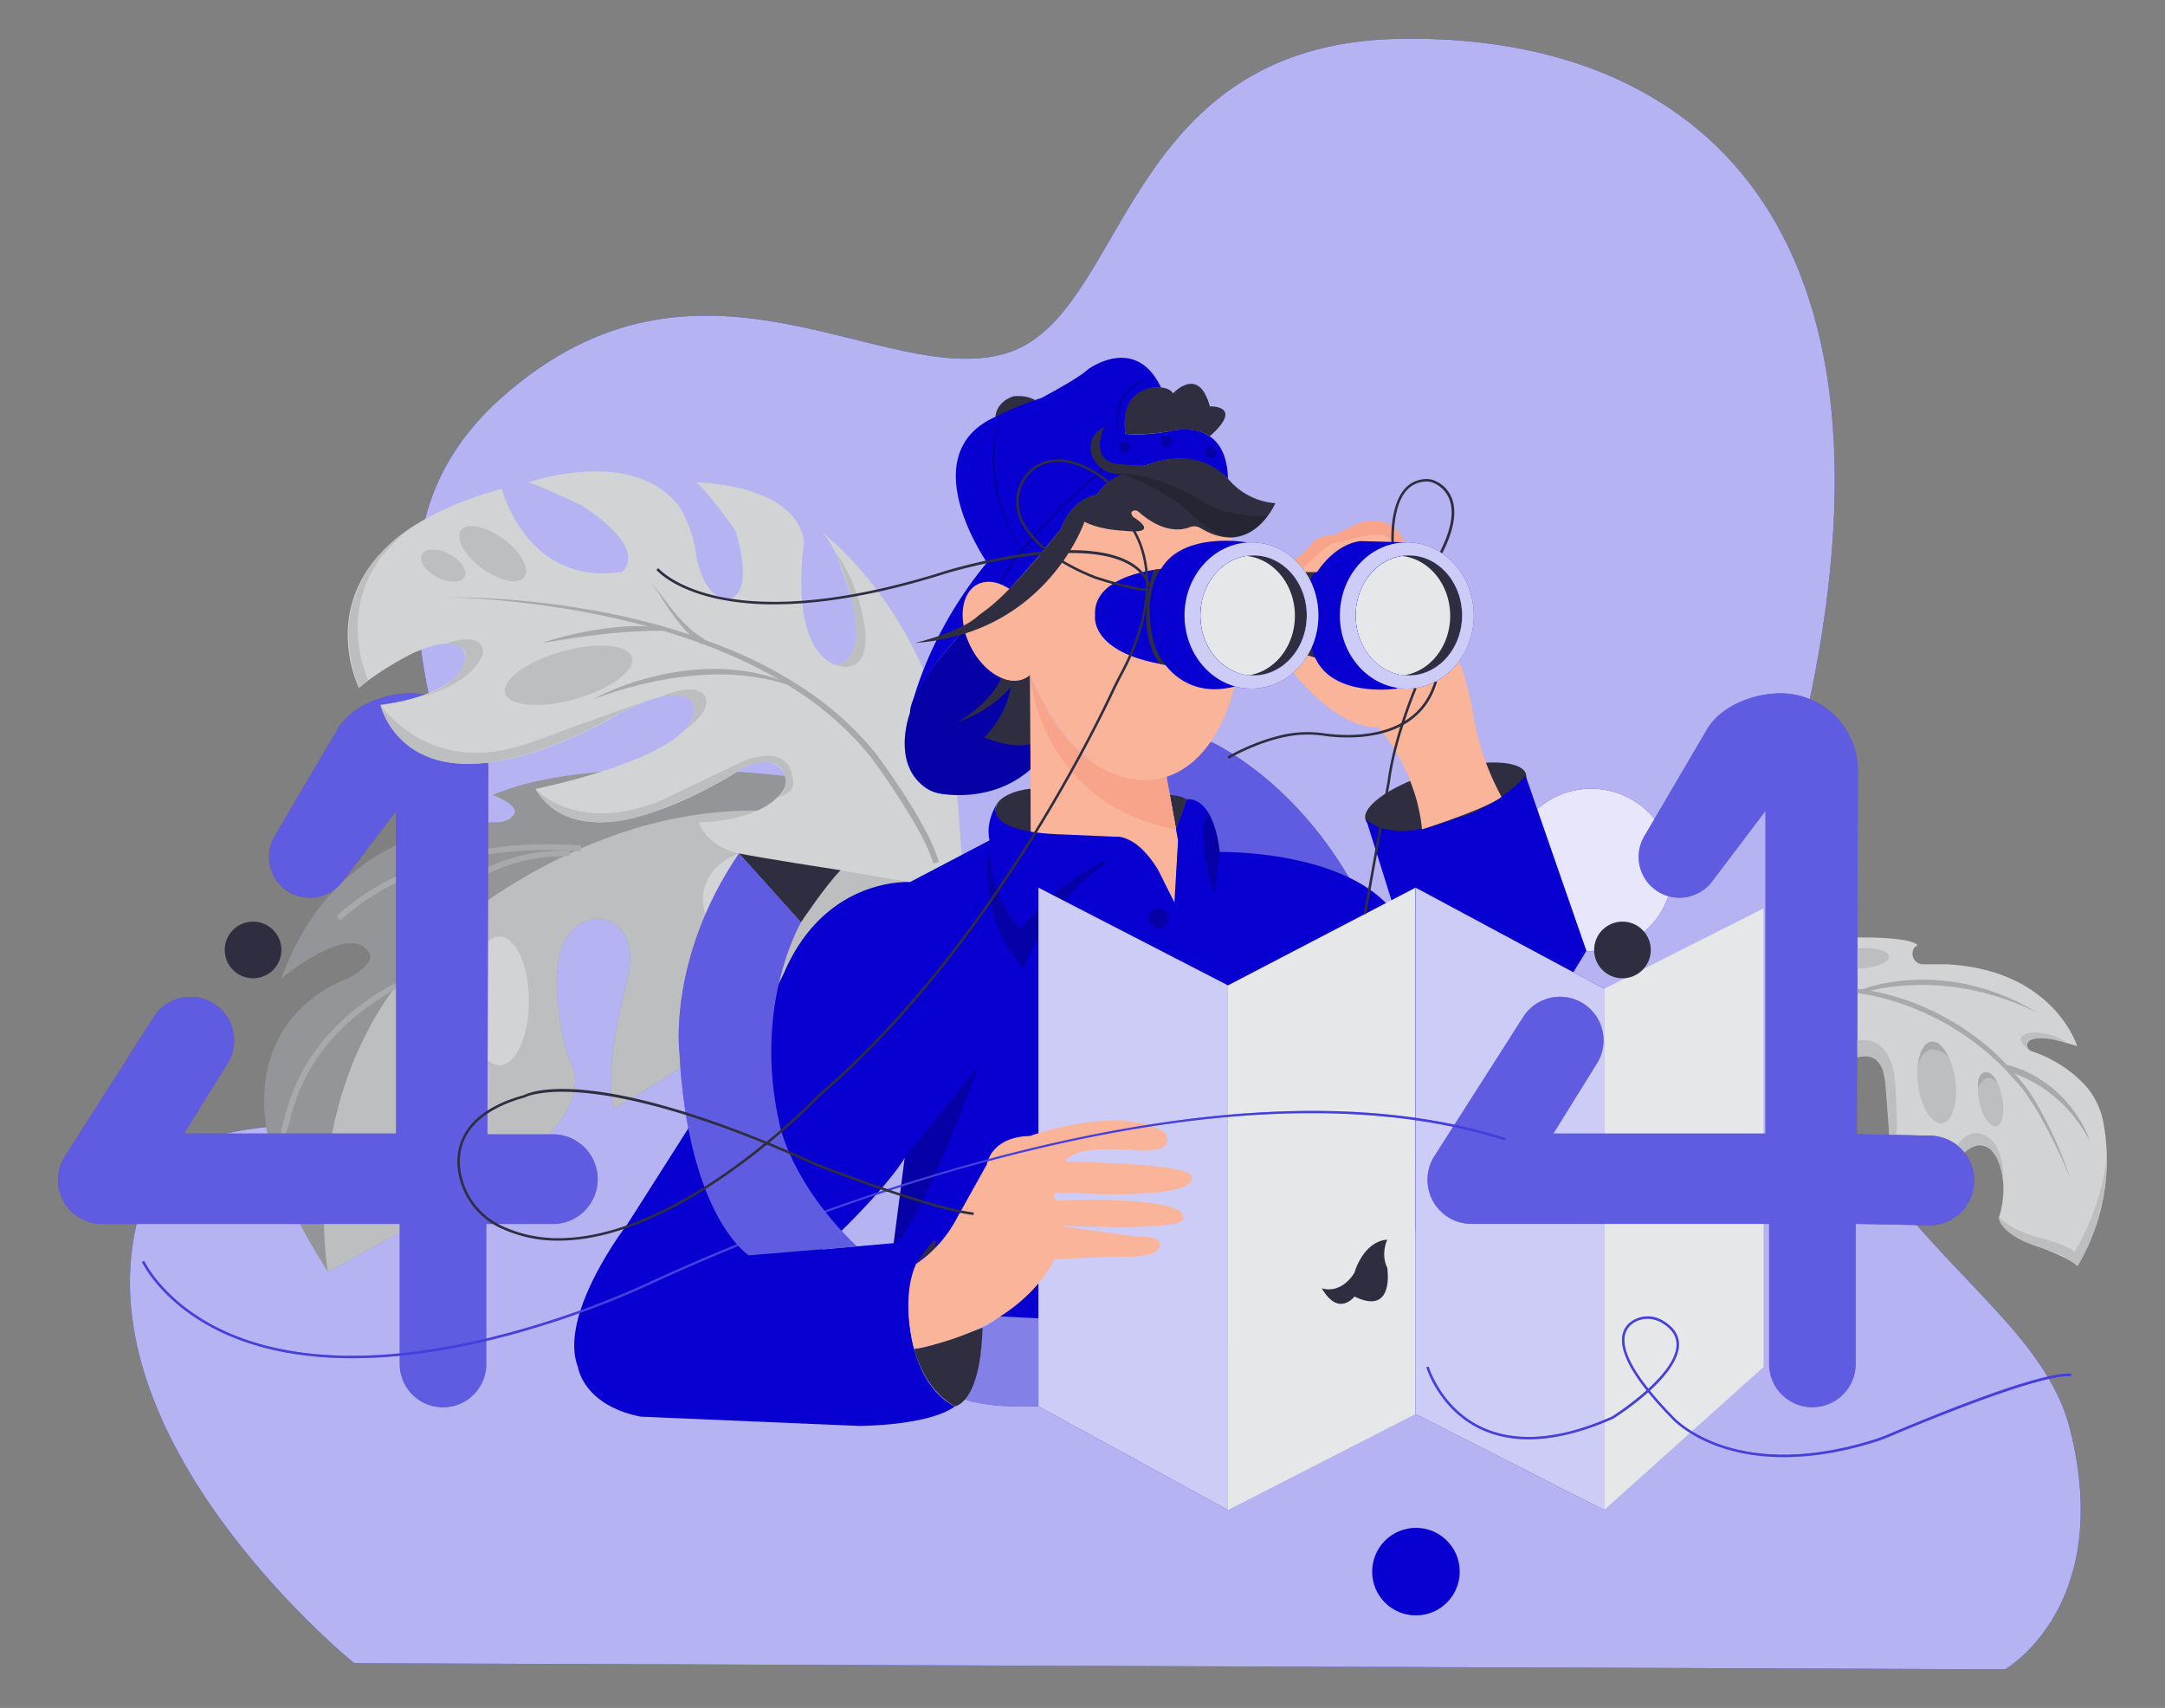 <svg id="eb208ada-0674-4b2f-849d-505f988f9e2e" data-name="Layer 1" xmlns="http://www.w3.org/2000/svg" xmlns:xlink="http://www.w3.org/1999/xlink" width="865.76" height="682.89" viewBox="0 0 865.76 682.89"><rect x="0" y="0" width="865.76" height="682.89" fill="#808080" stroke="none"/><defs><clipPath id="bb7dec4e-06ae-4f27-9d03-194882854bed"><path id="a3e254d5-4d86-4e79-bf89-0fe5680cd90c" data-name="SVGID" d="M112.53,391.14s25.94-21.35,34.18-11.32c0,0,6.16,3.84-7.35,11.32,0,0-70,21.76-8.26,117.32l41.5-22.52s71.75-34,54.78-62.6c0,0-16.41-53,11.59-56.15,0,0,17,0,12.09,23.95,0,0-10.44,37.14-5.5,52,0,0,18.8-10.71,27.8-17.16,0,0,79.29-64.44,84-65.1s6.59-8.19,6.59-8.19l-11.26-30.92-38.76-11.53s-78.27-9.37-116.88,7.67c0,0,13.75,4.75,6.93,9.32a9.67,9.67,0,0,1-5.54,1.55C187.15,328.59,134.42,331.15,112.53,391.14Z" fill="#939598"/></clipPath></defs><path d="M141.65,665S41.09,583.79,52.92,498.55,161.37,484.34,185,407.22,121.47,229.33,200.57,159s152.06-3.4,201.35-17.61S447.27,17.55,559.66,15.52s205.56,67,163.91,264.86,86.5,220.2,104.25,291.23-26,95.81-26,95.81Z" fill="#0700d1"/><path d="M141.65,665S41.09,583.79,52.92,498.55,161.37,484.34,185,407.22,121.47,229.33,200.57,159s152.06-3.4,201.35-17.61S447.27,17.55,559.66,15.52s205.56,67,163.91,264.86,86.5,220.2,104.25,291.23-26,95.81-26,95.81Z" fill="#fff" opacity="0.7"/><path id="e5460902-32fb-4f5b-afd6-7b750d57ead3" data-name="SVGID" d="M112.53,391.14s25.94-21.35,34.18-11.32c0,0,6.16,3.84-7.35,11.32,0,0-70,21.76-8.26,117.32l41.5-22.52s71.75-34,54.78-62.6c0,0-16.41-53,11.59-56.15,0,0,17,0,12.09,23.95,0,0-10.44,37.14-5.5,52,0,0,18.8-10.71,27.8-17.16,0,0,79.29-64.44,84-65.1s6.59-8.19,6.59-8.19l-11.26-30.92-38.76-11.53s-78.27-9.37-116.88,7.67c0,0,13.75,4.75,6.93,9.32a9.67,9.67,0,0,1-5.54,1.55C187.15,328.59,134.42,331.15,112.53,391.14Z" fill="#939598"/><g clip-path="url(#bb7dec4e-06ae-4f27-9d03-194882854bed)"><path d="M131.1,508.46s-13.88-76.34,41.5-130.7c0,0,58-56.57,134.39-53.54l56.92,28.44-9.06,34.55L237.13,463.54S143.5,511.21,131.1,508.46Z" fill="#bcbec0"/></g><path d="M135.47,367.19s30.89-33,96.83-28" fill="none" stroke="#a7a9ac" stroke-miterlimit="10" stroke-width="2.29"/><path d="M180.76,357.7s16.71-17.32,47.07-16.48" fill="none" stroke="#a7a9ac" stroke-miterlimit="10" stroke-width="2.29"/><ellipse cx="199.71" cy="400.2" rx="11.81" ry="25.74" fill="#d1d3d4"/><path d="M282.45,367.19s-7.47-17.85,13.07-26Z" fill="#d1d3d4"/><circle cx="101.2" cy="379.82" r="11.33" fill="#2f2e41"/><path d="M112.53,453.25c3.43,0,1-34.64,45.87-59.18" fill="none" stroke="#a7a9ac" stroke-miterlimit="10" stroke-width="2.29"/><path d="M158.4,324.22v129H73.58L91,425.18a17.42,17.42,0,0,0-4.51-23.24h0a17.41,17.41,0,0,0-25,4.71L26,462.28a17.62,17.62,0,0,0,14.85,27.1h119v56a17.3,17.3,0,0,0,17.3,17.3h0a17.29,17.29,0,0,0,17.3-17.3v-56h26.57A17.91,17.91,0,0,0,239,471.46h0a17.92,17.92,0,0,0-17.91-17.92H194.9l.41-145.39a30.94,30.94,0,0,0-30.95-30.95h0c-10.72,0-23.54,4.95-29.18,14.06l-25.05,42.59a16.34,16.34,0,0,0,5.39,22.76h0a16.35,16.35,0,0,0,21.31-4Z" fill="#0700d1"/><path d="M158.4,324.22v129H73.58L91,425.18a17.42,17.42,0,0,0-4.51-23.24h0a17.41,17.41,0,0,0-25,4.71L26,462.28a17.62,17.62,0,0,0,14.85,27.1h119v56a17.3,17.3,0,0,0,17.3,17.3h0a17.29,17.29,0,0,0,17.3-17.3v-56h26.57A17.91,17.91,0,0,0,239,471.46h0a17.92,17.92,0,0,0-17.91-17.92H194.9l.41-145.39a30.94,30.94,0,0,0-30.95-30.95h0c-10.72,0-23.54,4.95-29.18,14.06l-25.05,42.59a16.34,16.34,0,0,0,5.39,22.76h0a16.35,16.35,0,0,0,21.31-4Z" fill="#fff" opacity="0.36"/><path d="M785.51,460.84s8.55-8.75,13.89,4.06c0,0,3.92,9.26,0,21.73,0,0-1.07,4.62,11.75,10.32,0,0,16.38,5.7,19.59,9.26,0,0,16.62-25.39,10.32-57.65a30.51,30.51,0,0,0-8.78-16.25,52,52,0,0,0-19.84-12,2.54,2.54,0,0,1-1.81-2.65c.22-1.61,2.09-3.33,9.78-2.29,0,0,4.47,1.06,10.23,2.92,0,0-9.26-30.69-52.51-32.75H769a4.22,4.22,0,0,1-3.37-6.76c.27-.34,1.34-.72,1-1.06-3.71-3.3-23.88-2.89-23.88-2.89v47.92s6.14-2.5,9.4,3.15a9.5,9.5,0,0,1,1,2.63c.64,2.71,1.91,9.85,2.38,25.23l16,.31S780.39,453.86,785.51,460.84Z" fill="#d1d3d4"/><ellipse cx="774.45" cy="432.81" rx="7.49" ry="16.41" transform="translate(-51.52 108.98) rotate(-7.79)" fill="#bcbec0"/><ellipse cx="796.02" cy="439.52" rx="4.67" ry="11.05" transform="translate(-72.63 170.68) rotate(-11.71)" fill="#bcbec0"/><ellipse cx="744.33" cy="383.16" rx="11.05" ry="4.06" transform="translate(-23.12 48.7) rotate(-3.69)" fill="#bcbec0"/><path d="M742.35,395.36a61.29,61.29,0,0,1,7.6,1.12c1.25.25,2.5.52,3.73.84s2.48.6,3.69,1c2.46.68,4.86,1.55,7.26,2.4,1.19.45,2.36.95,3.55,1.43l1.77.72,1.73.81a103.1,103.1,0,0,1,25.45,16.75c1.87,1.73,3.64,3.57,5.46,5.35s3.34,3.82,5,5.72a51.41,51.41,0,0,1,4.61,6.13c1.41,2.12,2.68,4.32,3.91,6.54,2.44,4.45,4.63,9,6.66,13.65s3.79,9.38,5.46,14.14A221.78,221.78,0,0,0,815,444.81c-1.3-2.14-2.62-4.28-4-6.34a49.34,49.34,0,0,0-4.6-5.87c-1.69-1.85-3.33-3.76-5.07-5.55s-3.6-3.48-5.46-5.15a105,105,0,0,0-25-16.32l-1.69-.81-1.73-.72c-1.16-.48-2.3-1-3.47-1.43l-3.52-1.27c-1.17-.45-2.38-.76-3.57-1.15A84.82,84.82,0,0,0,742.24,397Z" fill="#a7a9ac"/><path d="M802.68,425.8a41.7,41.7,0,0,1,11,4.45,49.26,49.26,0,0,1,9.5,7,48.17,48.17,0,0,1,7.54,9,48.77,48.77,0,0,1,2.93,5.05,25.13,25.13,0,0,1,1.18,2.65l1.1,2.68a66,66,0,0,0-6.21-9.66,50.44,50.44,0,0,0-7.87-8.19,51.49,51.49,0,0,0-9.32-6.39,53.81,53.81,0,0,0-5.08-2.44A44.47,44.47,0,0,0,802.2,428Z" fill="#a7a9ac"/><path d="M814.51,415.18c-5.81.67-3.27,4.37-3.27,4.37s-7.85-5.27,1.2-6.65a21.15,21.15,0,0,1,14.14,4.18S820.23,414.71,814.51,415.18Z" fill="#bcbec0"/><path d="M744.11,395.79a60.08,60.08,0,0,1,8.84-2.53A86.9,86.9,0,0,1,762,392a82.45,82.45,0,0,1,18.31.49c1.52.13,3,.5,4.52.75a45,45,0,0,1,4.47,1l4.43,1.17c1.46.43,2.88,1,4.32,1.48,2.91.93,5.64,2.28,8.43,3.48l1,.47c.34.17.67.37,1,.55l2,1.09q2,1.1,4,2.22c-1.39-.6-2.78-1.2-4.16-1.82l-2.07-.92c-.34-.15-.68-.31-1-.45l-1.07-.38c-2.84-1-5.61-2.2-8.53-2.94-1.44-.4-2.87-.86-4.32-1.24l-4.39-1c-1.45-.37-2.94-.57-4.41-.81s-2.95-.54-4.44-.64l-4.47-.46-4.48-.19c-3-.07-6,0-9,.17a81.08,81.08,0,0,0-17.62,3Z" fill="#a7a9ac"/><path d="M742.72,422.79l-.42-6.6s14.27-4.38,15.65,17.86,0,19.79,0,19.79l-2.46,0-1.59-21S753.59,419.77,742.72,422.79Z" fill="#bcbec0"/><path d="M782.72,457.94s4.42-7.65,11.39-3.79a10.73,10.73,0,0,1,3.68,3.44c1.6,2.42,3.65,7,3.18,14.35,0,0-2.46-22.2-15.46-11.1Z" fill="#bcbec0"/><path d="M799.4,486.63s5.09,5.91,17.93,8.65c0,0,9.35,2.66,12.29,5.22,0,0,10.63-16.68,12.86-38a81.27,81.27,0,0,1-11.74,43.71s-4.5-4.55-14.21-7.26C816.53,499,800.35,494.72,799.4,486.63Z" fill="#bcbec0"/><path d="M766.87,425.86s1.93-6.74,6.39-6.31c0,0,5.35.88,6.53,4.33,0,0-3.28-8.29-7.57-7.32C772.22,416.56,768.47,416.19,766.87,425.86Z" fill="#a7a9ac"/><path d="M791,434.88s2.81-7.1,7.67-2.07c0,0-1.58-4.31-4.84-4.11C793.78,428.7,790.44,429.3,791,434.88Z" fill="#a7a9ac"/><path d="M385.92,559.52s8.13,3.58,29.33,2.76V527.1L400,526.33s-4.46,3.63-7.16,4.5C392.87,530.83,393.42,549.37,385.92,559.52Z" fill="#0700d1"/><path d="M385.92,559.52s8.13,3.58,29.33,2.76V527.1L400,526.33s-4.46,3.63-7.16,4.5C392.87,530.83,393.42,549.37,385.92,559.52Z" fill="#fff" opacity="0.5"/><circle cx="636.31" cy="347.89" r="32.54" fill="#0700d1"/><circle cx="636.31" cy="347.89" r="32.54" fill="#fff" opacity="0.9"/><path d="M519.35,227.75l9.89.59,1,37.47-9.67-.75S530,237.25,519.35,227.75Z" fill="#2f2e41"/><path d="M516.86,224.54s5.49-4.12,7.41-6.87c0,0,1.92-3.76,9.06-3.66l9.89-4.85s12.63-5.22,18.67,7.69L544,216.33a35.71,35.71,0,0,0-17.3,12.32h-5.21S520.7,226.73,516.86,224.54Z" fill="#f7a48b"/><path d="M520.6,227.39l6.63-6s5-5.23,8.57-4.49c0,0,18.38-6.82,21.15-.1l-29.05,11.9h-6.37Z" fill="#f9b499"/><path d="M575.37,223.65l-.47-.39c-.07,0-6.62-5.34-17.88-3.78l-.52.07,0-.52c-.06-.7-1.42-17.17,5.9-24.28a11.56,11.56,0,0,1,9.9-3.05,12.35,12.35,0,0,1,8,6.86c2.65,5.89,1.11,14.16-4.56,24.55Zm-14.16-5.46a24.14,24.14,0,0,1,13.84,3.94c5.29-9.86,6.73-17.65,4.27-23.15a11.6,11.6,0,0,0-7.24-6.3,10.6,10.6,0,0,0-9,2.79c-6.27,6.1-5.8,20.08-5.63,22.95A32.07,32.07,0,0,1,561.21,218.19Z" fill="#2f2e41"/><ellipse cx="578.14" cy="318.59" rx="33.36" ry="10.74" transform="translate(-64.96 169.71) rotate(-15.82)" fill="#2f2e41"/><path d="M484.39,296.74s31.3,13.74,55,54.12L470,354l-6.82-51Z" fill="#0700d1"/><path d="M484.39,296.74s31.3,13.74,55,54.12L470,354l-6.82-51Z" fill="#0700d1" opacity="0.8"/><g opacity="0.36"><path d="M484.39,296.74s31.3,13.74,55,54.12L470,354l-6.82-51Z" fill="#fff"/><path d="M484.39,296.74s31.3,13.74,55,54.12L470,354l-6.82-51Z" fill="#fff" opacity="0.8"/></g><path d="M412.24,333.08s-18.17-2.09-13.33-12c0,0,2.48-4.48,13.22-5.75Z" fill="#2f2e41"/><path d="M467.81,317.88s4.17,0,6.8,1.76l-4.31,12Z" fill="#2f2e41"/><path d="M143.55,275.07s-28.31-56.15,57.08-79.65c0,0,10.08,39.13,48,33.23,0,0,12-8.15-15.83-26.45,0,0-15.35-7.53-21.59-9.31,0,0,41.27-14.61,60.21,9.31a48.21,48.21,0,0,1,7,20s2.49,16.15,11.81,17.34c0,0,12.18,1.41,4-27.12,0,0-11-15.85-15.83-19.55,0,0,40.24.37,43.15,24,0,0-6.69,41.15,12.5,49,0,0,17.27-.45,2.4-38.3,0,0-2.88-10.52-8.16-15.07,0,0,47.35,34.52,54.62,107.81l2,25.32-20.94,7.09s-47.83-8.16-68.39-11.44c0,0-11.89-1.89-16.21-12.44,0,0,25,0,33.59-12.56a6.92,6.92,0,0,0,0-8.08c-2.25-3-6.91-5.77-16.28-.95,0,0-62.36,42.23-82.51,8.16,0,0,70-13.91,62.84-34.54,0,0-3.36-9-28.78,4.14,0,0-77.12,47.91-96.06-3.16,0,0,29-3.08,33.6-16.69a5.86,5.86,0,0,0-4.94-7.79c-3.19-.33-8.16.43-15.89,3.88C164.84,261.19,151.06,268.36,143.55,275.07Z" fill="#d1d3d4"/><ellipse cx="449.11" cy="233.57" rx="46.27" ry="79.14" transform="translate(-33.84 81.85) rotate(-10.04)" fill="#f9b499"/><path d="M363.91,285S356.26,305,370,314.86a14.64,14.64,0,0,0,6.45,2.53c6.7,1,22.72,1.69,35.82-9.93l-.38-37.6s-8.37,8.75-21.57-7.72c0,0-4.05-7.23-4.61-10.34C385.68,251.8,363.91,274.79,363.91,285Z" fill="#0700d1"/><path d="M363.91,285S356.26,305,370,314.86a14.64,14.64,0,0,0,6.45,2.53c6.7,1,22.72,1.69,35.82-9.93l-.38-37.6s-8.37,8.75-21.57-7.72c0,0-4.05-7.23-4.61-10.34C385.68,251.8,363.91,274.79,363.91,285Z" opacity="0.2"/><path d="M400.46,271s-3.6,9.53-17.6,17.77c0,0,14-4.67,21.42-14.28a38.48,38.48,0,0,1-10.71,20.32s10.16,4.67,18.67,2.75l-.38-27.72S407.47,274.19,400.46,271Z" fill="#2f2e41"/><path d="M464.27,154.92s3.6.24,4.82,2.38c0,0,7.35-8.11,12.25-.72a19.57,19.57,0,0,1,2.43,5.91s14.06-.56,0,11.95c0,0-3.94-3.32-13-2.59,0,0-11,2.49-20.72,1.61C450.06,173.46,446.13,153.47,464.27,154.92Z" fill="#2f2e41"/><path d="M398.06,166.65s0-5.64,7-8.16c0,0,5-.85,8.85,1.5l-5.66,6.66Z" fill="#2f2e41"/><path d="M412.24,333.08l-.38-63.22s18.16,48.38,54.63,40.75L471.1,336s-.8,17.08-1.46,24.85c0,0-11.78-26.27-23.67-26.31Z" fill="#f9b499"/><path d="M411.86,269.86s3.57,51.5,58.44,61.75l-3.81-21S433.86,323.05,411.86,269.86Z" fill="#f7a48b"/><path d="M418.56,527.27,353.89,524l7.89-61c-9,14.41-33,36.57-33,36.57l45.34-4C360.48,506.68,363.36,524,363.36,524c1.24,31.71,18.54,38.3,18.54,38.3-10.71,7.83-38.31,7.83-38.31,7.83l-87.32-3.71c-23.06-4.53-25.12-19.77-25.12-19.77-8.24-21,19.77-57.25,19.77-57.25l54.69-85.94a115.26,115.26,0,0,0,8.23-15.18c16.69-37.87,50.07-35.6,50.07-35.6L395.7,336c-1.75-8.18,3.21-14.9,3.21-14.9s-7.83,11.55,26.12,12.54l20.94.9s8.41-1.38,17.27,13.5l6.4,12.81L471.1,336l-.8-4.39,4.31-12s10.4-2.29,13.14,21.05c0,0,51.9-1.1,70.57,25.26l-12.08-38.44s9.06,11.12,37.07-.83c3.71,0,18.53-7,26.77-16.47l24.3,70L533.06,546.55Z" fill="#0700d1"/><path d="M361.78,463,391.37,426s-23.62,65.22-34.05,71.53Z" opacity="0.2"/><path d="M381.9,562.28s10.24-1.17,11-31.45c0,0-20.73,8.21-27.33,8.48C365.54,539.31,369.1,555.42,381.9,562.28Z" fill="#2f2e41"/><path d="M374.07,495.56v3.29l-7.73,6.5S371,498,374.07,495.56Z" fill="#2f2e41"/><path d="M516.86,268.47s17.85,23.34,34.32,22.24c0,0,15.15,16.71,17.46,40.9,0,0,25.53-8.07,31.81-13a104.14,104.14,0,0,1-11.65-35S585.23,266,583,264.35L560,273.14l-37.62-11.26S520.43,266.82,516.86,268.47Z" fill="#f9b499"/><path d="M395.36,339.22s-4.86,27.88,13.95,48c0,0,8.36-25.94,36-44.43,0,0-18.48,5.86-37,28.39C408.33,371.17,396.82,361.69,395.36,339.22Z" opacity="0.2"/><path d="M485.51,357.7s-8.17-23.76-2.46-33a39.2,39.2,0,0,1,4.7,15.95Z" opacity="0.2"/><circle cx="463.22" cy="367.19" r="3.98" opacity="0.2"/><polygon points="566.07 354.9 491.05 393.98 491.05 603.75 566.07 565.37 566.07 354.9" fill="#e6e7e8"/><polygon points="641.48 603.75 566.07 565.37 566.07 354.9 641.48 395.35 641.48 603.75" fill="#0700d1"/><polygon points="641.48 603.75 566.07 565.37 566.07 354.9 641.48 395.35 641.48 603.75" fill="#fff" opacity="0.8"/><polygon points="641.48 395.35 705.23 363.21 705.23 546.55 641.48 603.75 641.48 395.35" fill="#e6e7e8"/><path d="M706,324.22v129H621.18l17.44-28.07a17.42,17.42,0,0,0-4.51-23.24h0a17.41,17.41,0,0,0-25,4.71l-35.51,55.63a17.62,17.62,0,0,0,14.85,27.1h119v56a17.3,17.3,0,0,0,17.3,17.3h0a17.3,17.3,0,0,0,17.3-17.3v-56l29.42.56A17.91,17.91,0,0,0,789.43,472h0a17.92,17.92,0,0,0-17.92-17.92l-29-.57.41-145.39A30.94,30.94,0,0,0,712,277.2h0c-10.72,0-23.54,4.95-29.18,14.06l-25,42.59a16.34,16.34,0,0,0,5.39,22.76h0a16.35,16.35,0,0,0,21.31-4Z" fill="#0700d1"/><path d="M706,324.22v129H621.18l17.44-28.07a17.42,17.42,0,0,0-4.51-23.24h0a17.41,17.41,0,0,0-25,4.71l-35.51,55.63a17.62,17.62,0,0,0,14.85,27.1h119v56a17.3,17.3,0,0,0,17.3,17.3h0a17.3,17.3,0,0,0,17.3-17.3v-56l29.42.56A17.91,17.91,0,0,0,789.43,472h0a17.92,17.92,0,0,0-17.92-17.92l-29-.57.41-145.39A30.94,30.94,0,0,0,712,277.2h0c-10.72,0-23.54,4.95-29.18,14.06l-25,42.59a16.34,16.34,0,0,0,5.39,22.76h0a16.35,16.35,0,0,0,21.31-4Z" fill="#fff" opacity="0.36"/><circle cx="648.8" cy="379.82" r="11.33" fill="#2f2e41"/><path d="M558.65,275.32s-30.13,4.63-34.24-17.18a30.07,30.07,0,0,0-.18-24.57,4.36,4.36,0,0,1,2.51-4.92s6.59-10.92,17.3-12.32l18.53.52Z" fill="#0700d1"/><path d="M464.25,227.51s-27.44,2.06-26.34,18.57c0,0-2.5,14.74,28,19.73Z" fill="#0700d1"/><path d="M546.34,365.52l-1-.18,9.48-52.72c2.24-17.68,10.68-37.55,10.77-37.75l.92.39c-.09.2-8.47,19.95-10.71,37.51Z" fill="#2f2e41"/><path d="M491.3,303.41l-.51-.86c.11-.07,11.66-6.94,24.61-9.22a45.39,45.39,0,0,1,14.18-.12c8.57,1.21,37.06,3.26,44.06-20.88l1,.27c-7.22,24.93-36.39,22.84-45.15,21.6a44.62,44.62,0,0,0-13.87.12C502.8,296.56,491.42,303.34,491.3,303.41Z" fill="#2f2e41"/><circle cx="566.22" cy="628.39" r="17.51" fill="#0700d1"/><path d="M147.25,272.07s-17.32-36.78,18.46-61.93c0,0-38.92,21.14-22.16,64.93Z" fill="#bcbec0"/><path d="M178.84,257.07s11.34-4,13.91,1.51a4.67,4.67,0,0,1,0,3.82c-1.86,4.25-9.67,15.72-40.64,19.39,0,0,31.16-2,33.91-18.93C186,262.86,187.9,258.72,178.84,257.07Z" fill="#bcbec0"/><path d="M208.49,298c-37.48,12.17-56.42-16.25-56.42-16.25s7.05,31.73,50.89,21.73c0,0,14.92-2.82,34.7-12.82,0,0,16.82-9.57,22.76-11.08,0,0-20.62,7.11-40,14.32C220.44,293.94,213.35,296.66,208.49,298Z" fill="#bcbec0"/><path d="M264.27,278.54s13.55-6.13,17.54-.33a3.45,3.45,0,0,1,.48,1c.46,1.75.56,6.62-9.15,13.07,0,0,6.08-4.65,3.77-11.5C276.91,280.81,275.35,276.72,264.27,278.54Z" fill="#bcbec0"/><path d="M313.89,310.21c-2.79-10.16-17.31-3-17.31-3-11,8.25-32.31,16.36-32.31,16.36-39,15.54-50.2-8.2-50.2-8.2s16.15,18.47,50.2,4.74l30.45-14.62s20.86-10.91,22.51,6.93c0,0,.83,4.81-6.5,6.41A7.76,7.76,0,0,0,313.89,310.21Z" fill="#bcbec0"/><path d="M334,265.81s13.51,5.72,12-13.45c0,0-1.37-17.26-12-31.81C334,220.55,352.93,262.9,334,265.81Z" fill="#bcbec0"/><path d="M177.47,238.81A330.7,330.7,0,0,1,236.86,244a262,262,0,0,1,57.33,16.67,173.69,173.69,0,0,1,26.43,14.12,130.46,130.46,0,0,1,23.14,19.12c.87.91,1.73,1.82,2.55,2.78s1.67,1.87,2.46,2.86L350,301c.41.48.78,1,1.15,1.51l2.19,3q4.33,6.1,8.4,12.39c2.69,4.2,5.28,8.48,7.66,12.89a75.05,75.05,0,0,1,6.08,13.86l-2.21.63A72.47,72.47,0,0,0,367.3,332c-2.36-4.32-4.95-8.54-7.63-12.7S354.22,311,351.36,307l-2.17-3c-.38-.51-.7-1-1.1-1.45l-1.17-1.42c-.76-1-1.57-1.88-2.39-2.8s-1.64-1.83-2.49-2.72a130.3,130.3,0,0,0-22.63-18.92,173.46,173.46,0,0,0-26-14.15c-18.1-8-37.3-13.47-56.76-17.29q-14.61-2.85-29.44-4.44C197.33,239.68,187.41,238.93,177.47,238.81Z" fill="#a7a9ac"/><path d="M237.13,279.62a99.49,99.49,0,0,1,19.64-7.87,109.31,109.31,0,0,1,20.87-3.93,86.45,86.45,0,0,1,21.26.69A65.47,65.47,0,0,1,319,275.07a88.5,88.5,0,0,0-20.36-4.78c-.86-.11-1.73-.21-2.6-.26l-2.59-.2c-1.74-.07-3.48-.17-5.22-.15a97.83,97.83,0,0,0-10.41.42,138.94,138.94,0,0,0-20.62,3.38A163.08,163.08,0,0,0,237.13,279.62Z" fill="#a7a9ac"/><path d="M260.42,233.57a1.69,1.69,0,0,1,.83.5,7.6,7.6,0,0,1,.68.71c.44.49.83,1,1.23,1.51l2.35,3.12c1.55,2.08,3.13,4.14,4.8,6.11a58.34,58.34,0,0,0,5.32,5.56,32.63,32.63,0,0,0,6.08,4.46l-1.18,2a34.65,34.65,0,0,1-6.1-5.19,60.2,60.2,0,0,1-5-6.08c-1.54-2.12-3-4.3-4.37-6.49l-2.11-3.28c-.36-.54-.72-1.08-1.11-1.59a8.81,8.81,0,0,0-.62-.75A1.67,1.67,0,0,0,260.42,233.57Z" fill="#a7a9ac"/><path d="M216.71,257.07a128.75,128.75,0,0,1,12.69-3.51c2.14-.48,4.3-.9,6.46-1.31s4.34-.73,6.53-1a93.84,93.84,0,0,1,13.2-.91,41.43,41.43,0,0,1,13.08,2c-4.41-.23-8.72-.13-13.05.07s-8.65.52-13,1-8.65,1-13,1.66S221,256.38,216.71,257.07Z" fill="#a7a9ac"/><ellipse cx="197.01" cy="221.33" rx="7.27" ry="15.73" transform="translate(-98.09 248.02) rotate(-53.49)" fill="#bcbec0"/><ellipse cx="177.24" cy="226.14" rx="5.22" ry="9.63" transform="translate(-105.42 277.67) rotate(-62.24)" fill="#bcbec0"/><ellipse cx="227.38" cy="269.99" rx="26.32" ry="9.88" transform="translate(-64.56 71.57) rotate(-15.69)" fill="#bcbec0"/><path d="M320.29,368.77s10.09-15.08,15.85-20.82c0,0-32.67-5-40.62-6.73Z" fill="#2f2e41"/><path d="M713.3,582.59c-31,0-44.64-15.24-44.82-15.44q-5.43-5.58-9.4-10.48a112.5,112.5,0,0,1-14,10.57c-21.2,9.33-39,10.74-52.9,4.23-16.72-7.81-21.74-24.61-21.79-24.78l.93-.27c0,.17,5,16.56,21.28,24.19,13.66,6.38,31.16,5,52-4.22a113.34,113.34,0,0,0,13.85-10.5c-7.16-9-10.43-16.23-9.74-21.49a8.63,8.63,0,0,1,4.41-6.53,11.64,11.64,0,0,1,11.78.13c4.25,2.46,6.43,5.62,6.49,9.4.1,6.2-5.53,13.05-11.61,18.62q3.94,4.88,9.4,10.48c.25.29,23.88,26.52,79.81,9.24a68.13,68.13,0,0,0,6.42-2.35c13.92-5.93,60.33-25.2,72.86-24.16l-.08,1c-12.64-1-62.53,19.88-72.41,24.08a67.19,67.19,0,0,1-6.5,2.39C735.36,581,723.4,582.59,713.3,582.59Zm-54.49-55.3a10.09,10.09,0,0,0-5.19,1.41,7.68,7.68,0,0,0-3.94,5.82c-.66,5,2.52,12,9.49,20.72,5.91-5.42,11.36-12,11.27-17.83-.05-3.41-2.08-6.3-6-8.58A11.25,11.25,0,0,0,658.81,527.29Z" fill="#0700d1"/><g opacity="0.25"><path d="M713.3,582.59c-31,0-44.64-15.24-44.82-15.44q-5.43-5.58-9.4-10.48a112.5,112.5,0,0,1-14,10.57c-21.2,9.33-39,10.74-52.9,4.23-16.72-7.81-21.74-24.61-21.79-24.78l.93-.27c0,.17,5,16.56,21.28,24.19,13.66,6.38,31.16,5,52-4.22a113.34,113.34,0,0,0,13.85-10.5c-7.16-9-10.43-16.23-9.74-21.49a8.63,8.63,0,0,1,4.41-6.53,11.64,11.64,0,0,1,11.78.13c4.25,2.46,6.43,5.62,6.49,9.4.1,6.2-5.53,13.05-11.61,18.62q3.94,4.88,9.4,10.48c.25.29,23.88,26.52,79.81,9.24a68.13,68.13,0,0,0,6.42-2.35c13.92-5.93,60.33-25.2,72.86-24.16l-.08,1c-12.64-1-62.53,19.88-72.41,24.08a67.19,67.19,0,0,1-6.5,2.39C735.36,581,723.4,582.59,713.3,582.59Zm-54.49-55.3a10.09,10.09,0,0,0-5.19,1.41,7.68,7.68,0,0,0-3.94,5.82c-.66,5,2.52,12,9.49,20.72,5.91-5.42,11.36-12,11.27-17.83-.05-3.41-2.08-6.3-6-8.58A11.25,11.25,0,0,0,658.81,527.29Z" fill="#fff"/></g><path d="M528.56,515.05s7,3,13-6c0,0,3.35-12.62,13.18-13.41,0,0-2.74,5.72,0,11.21,0,0,3.19,19.5-13.1,11.54C541.65,518.35,535.31,526.86,528.56,515.05Z" fill="#2f2e41"/><path d="M394.7,224.9s-30.17-43.16,3.36-58.25a133.24,133.24,0,0,1,18.44-7.54s15.08-8,18.43-11.32c0,0,19.09-14.42,29.34,7.13,0,0-16.88-2-14.21,18.54,0,0,6.18,1,17.51-1,0,0,22.86-6.59,23.48,18.95,0,0-11.95-13.18-32.13-5.56,0,0-15.65,3.84-20.32,12.08,0,0-9.61.82-14.28,13.46,0,0-23.89,30.48-32.4,34,0,0-25,23.89-28,39.55C363.91,285,369.48,255.47,394.7,224.9Z" fill="#0700d1"/><path d="M449.87,189.06A10.66,10.66,0,0,1,437.61,184a9.25,9.25,0,0,1-1.14-7.68,9.43,9.43,0,0,1,5.11-5.58s-5.66,11.37,3.42,14.39a11.36,11.36,0,0,0,2.7.49c2.8.21,9.85.67,11.22.19A41.62,41.62,0,0,0,449.87,189.06Z" fill="#2f2e41"/><g opacity="0.2"><path d="M400.46,165.46a56,56,0,0,0-2.55,14.09,59.64,59.64,0,0,0,.75,14.25,62,62,0,0,0,3.88,13.74,63.74,63.74,0,0,0,3,6.52l.39.81.45.77.91,1.55,1.81,3.12-2-3-1-1.5-.51-.75-.44-.79a64,64,0,0,1-3.26-6.46c-.47-1.11-1-2.21-1.39-3.34L399.33,201a32.32,32.32,0,0,1-.92-3.51,36,36,0,0,1-.73-3.55l-.49-3.6-.24-3.63a56.64,56.64,0,0,1,.19-7.25,61.76,61.76,0,0,1,1.11-7.15A43.42,43.42,0,0,1,400.46,165.46Z"/></g><circle cx="449.74" cy="178.72" r="2.24" opacity="0.2"/><circle cx="466.49" cy="176.48" r="2.24" opacity="0.2"/><circle cx="484.06" cy="180.96" r="2.24" opacity="0.2"/><g opacity="0.2"><path d="M447.5,174.25a20.11,20.11,0,0,1-1.14-7.82,16.2,16.2,0,0,1,2.26-7.67,15.09,15.09,0,0,1,5.84-5.46,21,21,0,0,1,3.67-1.55c.64-.2,1.28-.33,1.92-.5s1.3-.24,1.95-.34a28.75,28.75,0,0,0-7.15,3.05c-.56.32-1.05.74-1.58,1.09a15.8,15.8,0,0,0-1.43,1.27,13.83,13.83,0,0,0-2.37,3,17.48,17.48,0,0,0-2.35,7.21,22.73,22.73,0,0,0-.1,3.87A24.47,24.47,0,0,0,447.5,174.25Z"/></g><ellipse cx="400.46" cy="252.36" rx="13.76" ry="21.05" transform="translate(-70.75 207.54) rotate(-26.78)" fill="#f9b499"/><polygon points="415.25 354.9 415.25 562.28 491.05 603.75 491.05 393.98 415.25 354.9" fill="#0700d1"/><polygon points="415.25 354.9 415.25 562.28 491.05 603.75 491.05 393.98 415.25 354.9" fill="#fff" opacity="0.8"/><path d="M366.34,505.35a50.25,50.25,0,0,0,16.31-18.3l12-21.53s1.49-10.94,17.17-11.31c0,0,34.79-12.5,53.17-1.89a3.74,3.74,0,0,1-.57,6.72,24.63,24.63,0,0,1-8.84,1s-25.9-2.92-29.55,4.38c0,0,53.63.73,50.35,6.56,0,0,5.11,9.13-53.21,5.79a1.64,1.64,0,0,0-1.71,1.74h0a1.64,1.64,0,0,0,1.69,1.53c8.81-.33,51.27-1.51,49.95,7,0,0,4.9,5.19-47.92,3.07a.17.17,0,0,0,0,.33l28.62,3.89s10.58-.29,9.85,3.14c0,0,2.19,6-18.24,4.89l-23.8,1.1S410.45,531,365.54,539.31C365.54,539.31,359.88,519.64,366.34,505.35Z" fill="#f9b499"/><path d="M465.9,227.51s-.35-.45-4.56.36c0,0-8,22.71,2.28,37.54,0,0,3.68.77,4.3.77Z" fill="#2f2e41"/><path d="M498.47,216.85s-25.22-4.53-34.22,10.66c0,0-6.9,7.64-3.52,26.31a27.09,27.09,0,0,0,8.42,15.43c5,4.5,13,8.25,24.54,5.24Z" fill="#0700d1"/><path d="M522.57,246.08c0,13.27-9.53,24-21.29,24a18.74,18.74,0,0,1-2.37-.15c-10.64-1.33-18.9-11.51-18.9-23.87s8.26-22.53,18.9-23.86a17,17,0,0,1,2.37-.15C513,222.07,522.57,232.82,522.57,246.08Z" fill="#e6e7e8"/><path d="M498.91,222.35c10.64,1.33,18.9,11.51,18.9,23.86,0,12.1-7.92,22.08-18.22,23.75.56.05,1.12.08,1.69.08,11.76,0,21.29-10.75,21.29-24s-9.53-24-21.29-24a18.74,18.74,0,0,0-2.37.15" fill="#2f2e41"/><path d="M500.46,216.85c-14.79,0-26.78,13.09-26.78,29.23s12,29.24,26.78,29.24,26.77-13.09,26.77-29.24S515.25,216.85,500.46,216.85Zm.82,53.25a17.05,17.05,0,0,1-2.37-.16c-10.64-1.32-18.9-11.5-18.9-23.86s8.26-22.54,18.9-23.86a17.05,17.05,0,0,1,2.37-.16c11.76,0,21.29,10.76,21.29,24S513,270.1,501.28,270.1Z" fill="#0700d1"/><path d="M500.46,216.85c-14.79,0-26.78,13.09-26.78,29.23s12,29.24,26.78,29.24,26.77-13.09,26.77-29.24S515.25,216.85,500.46,216.85Zm.82,53.25a17.05,17.05,0,0,1-2.37-.16c-10.64-1.32-18.9-11.5-18.9-23.86s8.26-22.54,18.9-23.86a17.05,17.05,0,0,1,2.37-.16c11.76,0,21.29,10.76,21.29,24S513,270.1,501.28,270.1Z" fill="#fff" opacity="0.8"/><path d="M433.66,208.61s-15.1,44.76-67.83,48.46c0,0,16.92-3.87,24.45-10.1,1.17-1,2.35-1.9,3.59-2.78,3.72-2.65,13.07-10.6,30.45-32.83,0,0,3.57-12.09,14.28-13.46,0,0,3.3-8,20.32-12.08,0,0,18.76-8.51,32.13,5.56A27.31,27.31,0,0,0,510,201.2s-9.5,22.34-30,9.9a4.84,4.84,0,0,0-4.23-.31c-3.42,1.31-10.79,2.38-20.5-6.18a2,2,0,0,0-2.25-.32c-.62.34-1,1,.13,2.4,0,0,12.11,7.26-4,5.49C449.11,212.18,440,211.91,433.66,208.61Z" fill="#2f2e41"/><path d="M448.51,189.47a101.78,101.78,0,0,1,20.71,10.38,44.47,44.47,0,0,1,6.08,4.79c3.34,3.13,10,8.8,15.75,10.21,0,0,8.43,1.54,15.8-8.44,0,0-16.58,1-28.47-7.39a30.59,30.59,0,0,0-4.19-2.42C469,194.09,458.22,189.45,448.51,189.47Z" opacity="0.2"/><path d="M584.69,246.08c0,13.27-9.54,24-21.29,24A18.78,18.78,0,0,1,561,270c-10.63-1.33-18.9-11.51-18.9-23.87s8.27-22.53,18.9-23.86a17.09,17.09,0,0,1,2.38-.15C575.15,222.07,584.69,232.82,584.69,246.08Z" fill="#e6e7e8"/><path d="M561,222.35c10.64,1.33,18.91,11.51,18.91,23.86,0,12.1-7.92,22.08-18.23,23.75.56.05,1.13.08,1.7.08,11.75,0,21.29-10.75,21.29-24s-9.54-24-21.29-24a18.78,18.78,0,0,0-2.38.15" fill="#2f2e41"/><path d="M562.57,216.85c-14.78,0-26.77,13.09-26.77,29.23s12,29.24,26.77,29.24,26.78-13.09,26.78-29.24S577.36,216.85,562.57,216.85Zm.83,53.25a17.09,17.09,0,0,1-2.38-.16c-10.63-1.32-18.9-11.5-18.9-23.86s8.27-22.54,18.9-23.86a17.09,17.09,0,0,1,2.38-.16c11.75,0,21.29,10.76,21.29,24S575.15,270.1,563.4,270.1Z" fill="#0700d1"/><path d="M562.57,216.85c-14.78,0-26.77,13.09-26.77,29.23s12,29.24,26.77,29.24,26.78-13.09,26.78-29.24S577.36,216.85,562.57,216.85Zm.83,53.25a17.09,17.09,0,0,1-2.38-.16c-10.63-1.32-18.9-11.5-18.9-23.86s8.27-22.54,18.9-23.86a17.09,17.09,0,0,1,2.38-.16c11.75,0,21.29,10.76,21.29,24S575.15,270.1,563.4,270.1Z" fill="#fff" opacity="0.8"/><path d="M140.94,543.05c-22.8,0-39.39-4.47-51-9.73-25-11.3-33.1-28.61-33.18-28.78l.88-.4c.08.17,8.1,17.2,32.77,28.34,22.81,10.29,64.89,17.51,135.89-6.54a354.59,354.59,0,0,0,34.5-13.83c20.88-9.64,76.46-33.85,141.56-50.52,81.16-20.79,148.38-23,199.78-6.49l-.3.91C482.9,417.88,311,490,261.2,513a357.66,357.66,0,0,1-34.6,13.87C191.36,538.79,163.19,543.05,140.94,543.05Z" fill="#0700d1"/><g opacity="0.25"><path d="M140.94,543.05c-22.8,0-39.39-4.47-51-9.73-25-11.3-33.1-28.61-33.18-28.78l.88-.4c.08.17,8.1,17.2,32.77,28.34,22.81,10.29,64.89,17.51,135.89-6.54a354.59,354.59,0,0,0,34.5-13.83c20.88-9.64,76.46-33.85,141.56-50.52,81.16-20.79,148.38-23,199.78-6.49l-.3.91C482.9,417.88,311,490,261.2,513a357.66,357.66,0,0,1-34.6,13.87C191.36,538.79,163.19,543.05,140.94,543.05Z" fill="#fff"/></g><path d="M295.52,341.22l24.77,27.55s-19.43,32.78-8.57,80.67c0,0,4.26,23.31,30.87,48.89l-43.18,3.6s-24.22-15.37-27.71-81.09C271.7,420.84,266.94,383.23,295.52,341.22Z" fill="#0700d1"/><path d="M295.52,341.22l24.77,27.55s-19.43,32.78-8.57,80.67c0,0,4.26,23.31,30.87,48.89l-43.18,3.6s-24.22-15.37-27.71-81.09C271.7,420.84,266.94,383.23,295.52,341.22Z" fill="#fff" opacity="0.36"/><path d="M223.43,496.05a53.47,53.47,0,0,1-23.21-5A30,30,0,0,1,183,466.7c-.79-9.6,3.18-22.39,26.54-28.86,1.55-.83,23.59-11.31,97,18.62a260.67,260.67,0,0,0,21.08-19.19c65.94-56.66,108.91-144.16,116.85-161.12,1.29-2.76,2.68-5.43,3.87-7.67,20-37.8,3.46-57.82,3.29-58l.76-.66c.18.21,17.16,20.7-3.17,59.14-1.18,2.23-2.56,4.88-3.84,7.62-8,17-51,104.66-117.07,161.43a262.77,262.77,0,0,1-20.72,18.89q8.31,3.41,17.5,7.53c1.62.73,3.22,1.39,4.75,2,10.17,3.87,44.54,16.62,59.57,18.37l-.12,1c-15.15-1.77-49.6-14.55-59.8-18.43-1.56-.59-3.17-1.26-4.81-2q-9.47-4.24-18-7.72A254.76,254.76,0,0,1,284.38,474C267.46,485,245.05,496,223.43,496.05Zm1.4-59.52c-10.63,0-14.76,2.15-14.85,2.21l-.12.05c-18,5-27,14.59-25.87,27.83a29,29,0,0,0,16.66,23.5,52.51,52.51,0,0,0,22.78,4.93c21.39,0,43.6-11,60.39-21.89a252.56,252.56,0,0,0,21.79-16C263.83,440.23,238.76,436.53,224.83,436.53Z" fill="#2f2e41"/><path d="M400.17,233.57s2.64-12.62,40.68-46" fill="none" stroke="#000" stroke-miterlimit="10" opacity="0.2"/><path d="M309.53,241.63a106.19,106.19,0,0,1-22.88-2.26c-17.58-3.88-23.91-11.23-24.17-11.54l.77-.64c.06.07,6.44,7.44,23.74,11.23,16,3.51,44.85,4.58,91.46-10.24,2.92-.89,71.52-21.41,81.81,6l-.93.35c-10-26.51-79.88-5.59-80.58-5.38C348.85,238.64,326.2,241.63,309.53,241.63Z" fill="#2f2e41"/><path d="M458.9,236.36c-7.17-.31-20.58-4.84-21.15-5-14.32-5.64-24.08-13-29-21.73-4.72-8.36-2.13-19,5.79-23.66,13.12-7.76,28.95,6.43,29.11,6.58l-.67.74c-.16-.14-15.45-13.84-27.93-6.45-7.45,4.4-9.89,14.41-5.43,22.29,4.84,8.58,14.44,15.74,28.52,21.29.11,0,13.82,4.66,20.84,5Z" fill="#2f2e41"/></svg>